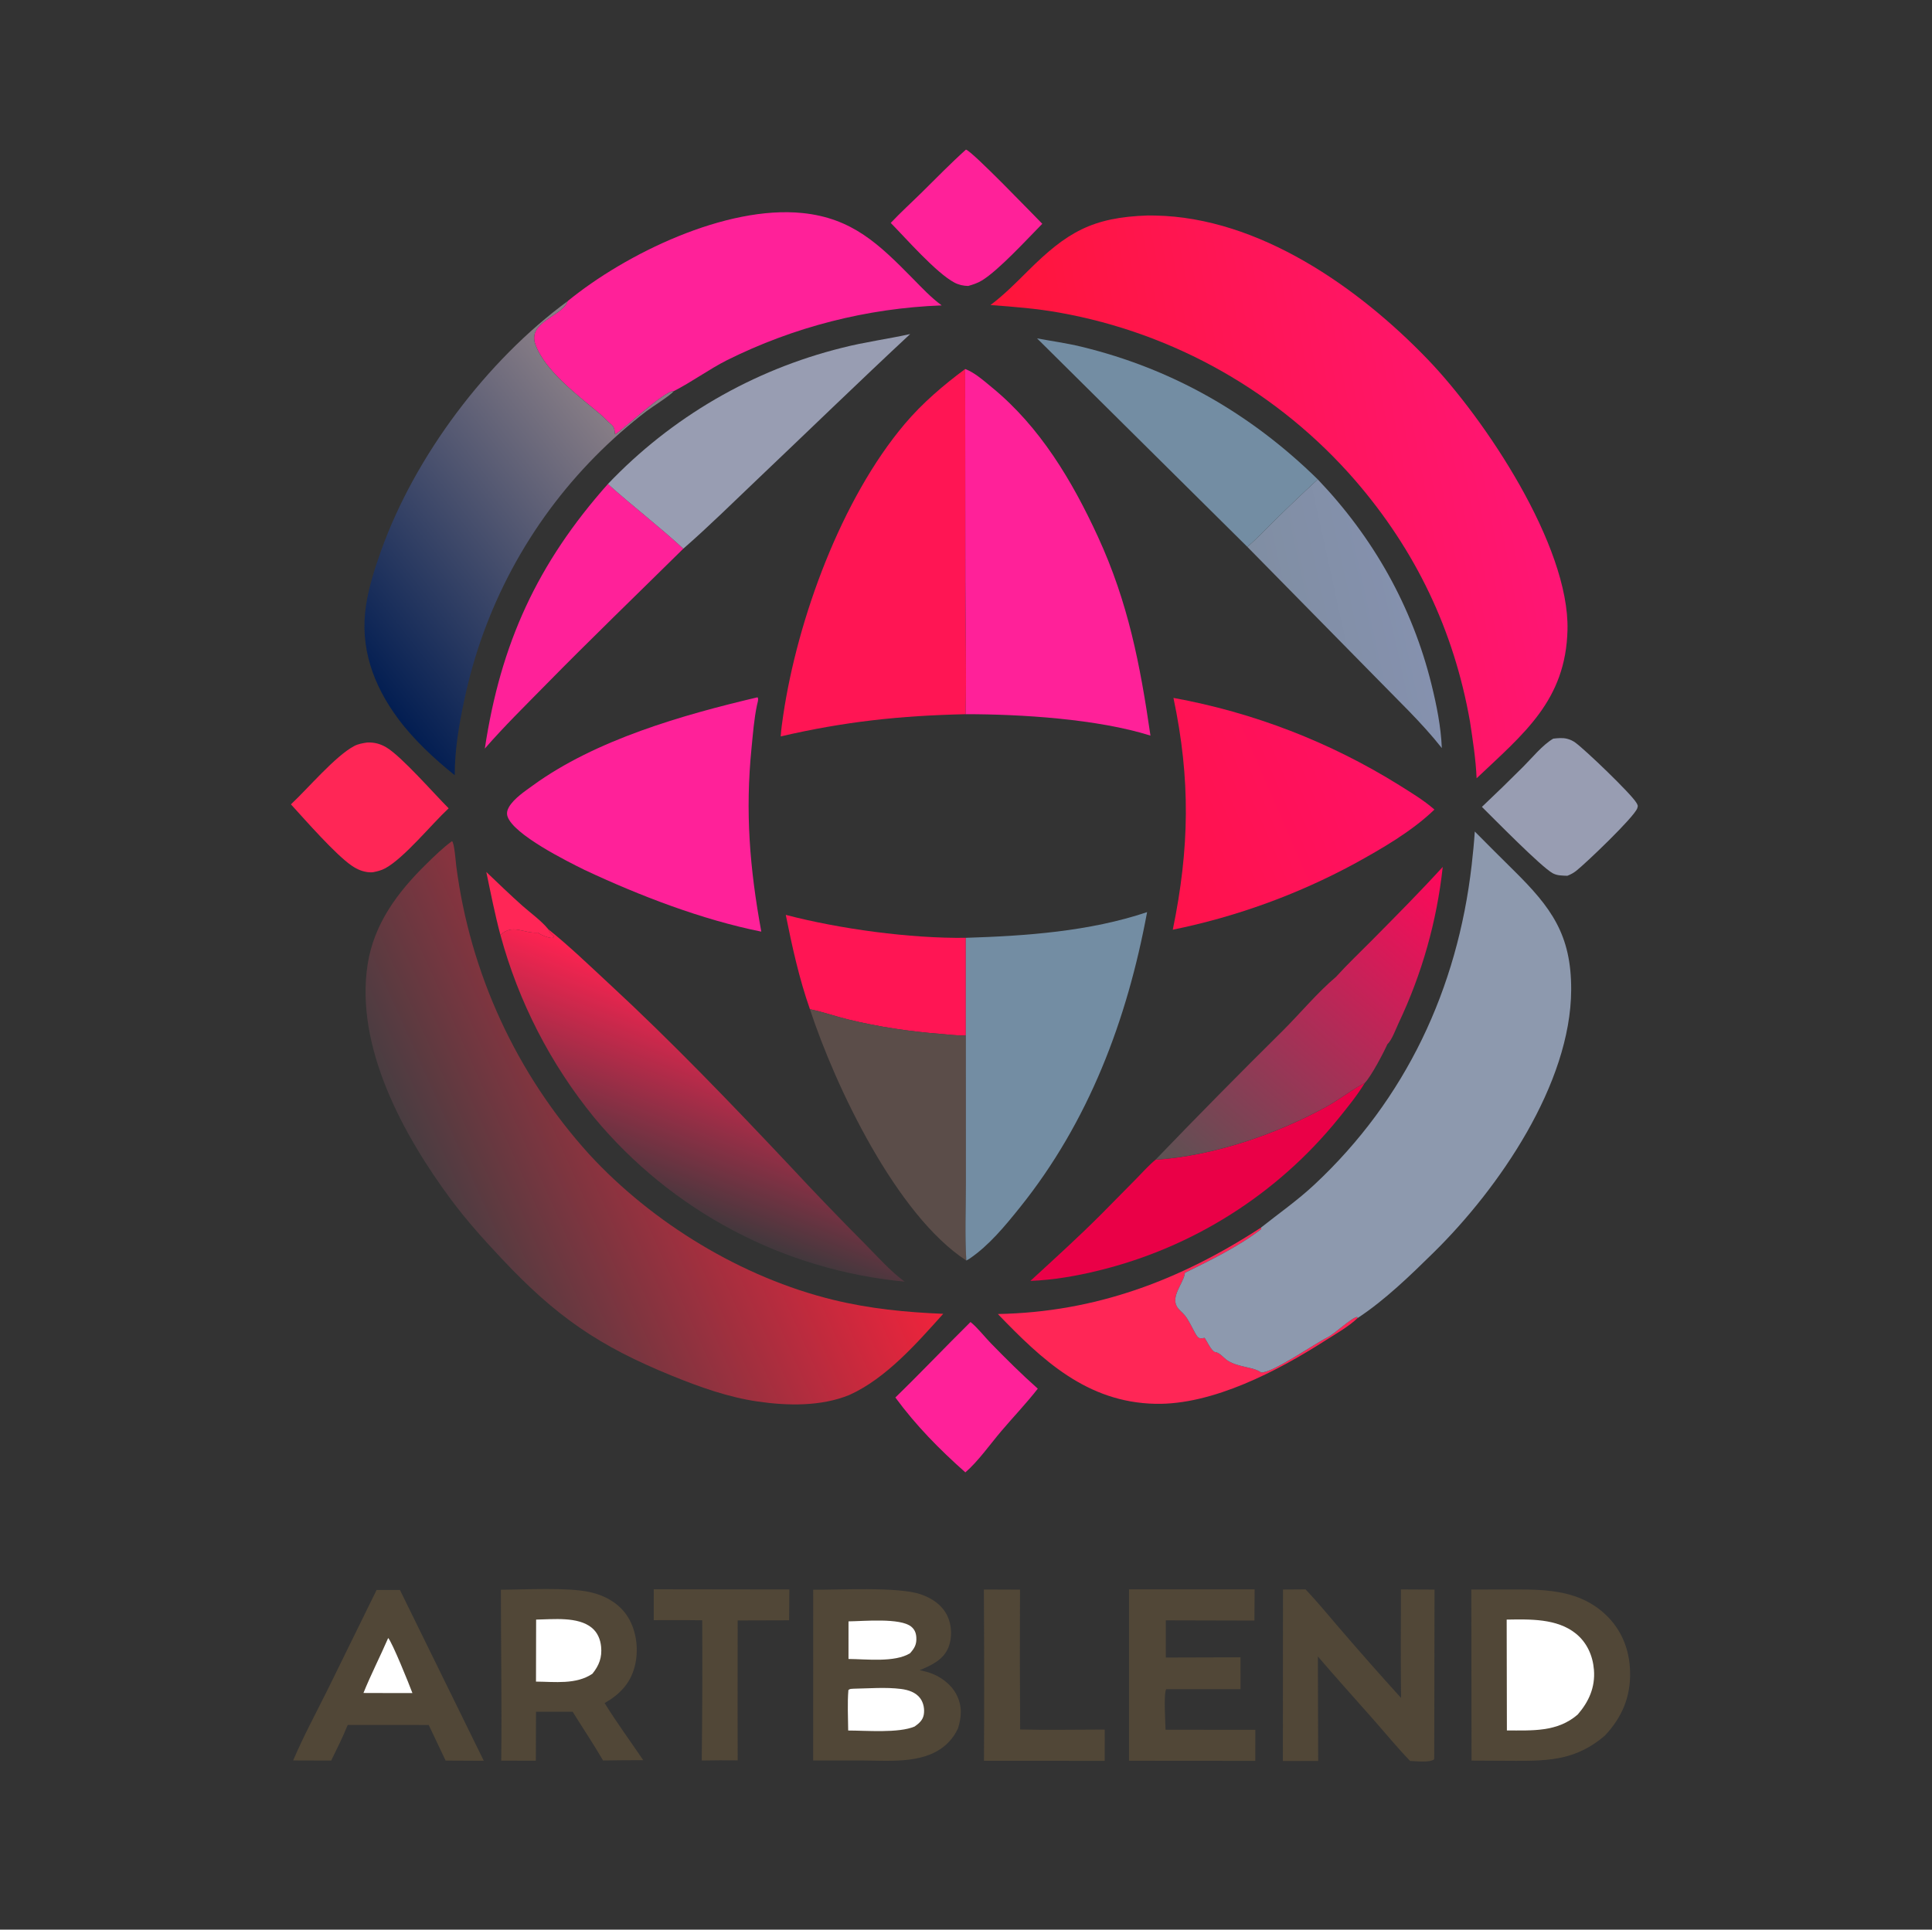 <?xml version="1.0" encoding="utf-8" ?>
<svg xmlns="http://www.w3.org/2000/svg" xmlns:xlink="http://www.w3.org/1999/xlink" width="1024" height="1023">
	<rect width="100%" height="100%" fill="#333333" stroke="none"/>
	<!-- <path fill="white" d="M0 0L1024 0L1024 1024L0 1024L0 0Z"/> -->
	<path fill="#FF2656" d="M257.759 462.273C264.044 468.241 270.273 474.309 276.748 480.071C281.217 484.047 286.809 487.985 290.557 492.586C290.685 492.859 290.807 493.135 290.94 493.406C291.574 494.694 292.604 495.591 293.637 496.556C293.104 497.094 293.207 497.213 292.538 497.258C290.96 497.364 286.263 495.544 285.095 494.395C284.949 494.407 284.803 494.422 284.657 494.431C277.599 494.879 271.668 489.577 265.23 495.651C262.282 484.637 260.085 473.431 257.759 462.273Z"/>
	<path fill="#514737" d="M521.468 842.67L540.624 842.743Q540.43 879.812 540.698 916.88C555.615 917.238 570.61 916.922 585.536 916.918L585.521 933.499L521.528 933.476Q521.749 888.073 521.468 842.67Z"/>
	<path fill="#514737" d="M346.512 842.547L418.38 842.643L418.254 858.99L390.986 859.071L390.937 906.25L390.993 933.253Q381.465 933.142 371.938 933.326Q372.395 896.157 372.186 858.985C363.629 858.841 355.056 858.936 346.497 858.92L346.512 842.547Z"/>
	<path fill="#FF2199" d="M514.396 700.857C518.221 703.96 521.742 708.599 525.251 712.196C533.261 720.405 541.47 728.583 550.053 736.194C543.998 743.965 537.046 751.228 530.661 758.751C524.788 765.671 518.421 774.754 511.659 780.57C497.809 768.271 485.55 755.823 474.559 740.874C488.047 727.775 501.012 714.078 514.396 700.857Z"/>
	<path fill="#FF2199" d="M511.971 79.316C515.331 80.136 548.096 114.294 552.436 118.644C544.494 126.683 529.349 143.263 520.434 148.689C518.094 150.113 515.75 150.867 513.143 151.601C510.612 151.554 508.145 151.017 505.895 149.828C496.172 144.692 480.236 126.436 472.107 118.176C477.383 112.583 483.135 107.364 488.616 101.963C496.329 94.362 503.902 86.542 511.971 79.316Z"/>
	<path fill="#FF2656" d="M194.496 393.652C194.715 393.643 194.934 393.63 195.153 393.626C198.682 393.551 201.789 394.438 204.801 396.238C212.87 401.059 230.023 420.756 237.796 428.52C228.711 436.979 214.322 454.731 204.313 460.251C202.14 461.45 200.024 461.95 197.618 462.416C196.989 462.456 196.389 462.49 195.76 462.442C192.265 462.181 189.388 460.933 186.509 458.991C177.961 453.225 161.808 434.756 154.2 426.419C163.184 418.052 177.773 400.727 187.779 395.481C189.903 394.368 192.158 394.017 194.496 393.652Z"/>
	<path fill="#989DB2" d="M823.243 391.594C825.594 391.32 828.125 391.061 830.449 391.622C832.119 392.024 833.557 392.679 834.949 393.687C840.256 397.529 864.36 420.658 867.297 425.545C868.022 426.752 868.281 427.158 867.779 428.52C866.004 433.336 840.549 457.636 835.427 461.67C833.954 462.83 832.459 463.618 830.717 464.292C828.038 464.178 825.373 464.262 822.961 462.935C816.781 459.535 792.372 434.609 785.445 427.765Q796.517 417.301 807.285 406.525C812.026 401.804 817.482 394.99 823.243 391.594Z"/>
	<path fill="#514737" d="M598.408 842.586L664.986 842.58L664.871 859.133L617.913 859.015L617.895 878.733L657.495 878.619L657.492 895.51L618.135 895.511C616.644 897.967 617.707 913.048 617.762 917.012L665.347 917.047L665.341 933.505L598.409 933.454L598.408 842.586Z"/>
	<path fill="#514737" d="M199.595 842.929L211.983 842.936L256.416 933.463L236.188 933.366L227.228 914.498L212.75 914.467L184.302 914.473C181.707 920.917 178.578 927.119 175.529 933.356L155.376 933.294C160.835 920.449 167.576 907.999 173.787 895.496L199.595 842.929Z"/>
	<path fill="white" d="M205.748 868.38C207.844 870.547 217.012 893.272 218.596 897.581L206.25 897.567L192.635 897.527C196.597 887.722 201.528 878.119 205.748 868.38Z"/>
	<path fill="#FF1554" d="M416.479 485.016C445.037 492.498 482.444 497.57 511.909 497.183L511.918 548.949C507.585 549.098 502.894 548.46 498.563 548.121C481.888 546.816 465.763 544.4 449.505 540.449C442.918 538.848 436.469 536.532 429.84 535.157L429.284 535.046C423.64 519.053 419.788 501.625 416.479 485.016Z"/>
	<path fill="#514737" d="M680.011 842.675L691.967 842.603C698.33 849.278 704.21 856.534 710.245 863.515Q726.172 882.061 742.598 900.165C742.334 880.993 742.521 861.798 742.523 842.624L760.328 842.714L760.177 931.625L760.098 932.727C757.698 934.587 750.581 933.639 747.392 933.565C740.609 926.533 734.342 918.881 727.881 911.549C718.076 900.423 708.148 889.45 698.508 878.172L698.654 933.555L679.952 933.593L680.011 842.675Z"/>
	<path fill="#EA0047" d="M612.472 614.808C642.805 612.851 676.2 601.434 702.736 586.885C709.666 583.085 715.926 578.05 722.902 574.362L723.361 574.125C719.325 580.805 714.176 587.08 709.28 593.148Q707.775 595.004 706.233 596.83Q704.691 598.655 703.112 600.449Q701.533 602.243 699.917 604.004Q698.302 605.765 696.652 607.493Q695.001 609.221 693.316 610.916Q691.631 612.61 689.911 614.27Q688.192 615.929 686.439 617.554Q684.687 619.178 682.901 620.767Q681.116 622.355 679.299 623.907Q677.482 625.459 675.633 626.974Q673.785 628.488 671.906 629.965Q670.028 631.442 668.119 632.881Q666.211 634.319 664.274 635.718Q662.337 637.118 660.372 638.477Q658.406 639.837 656.414 641.157Q654.422 642.476 652.403 643.755Q650.384 645.034 648.34 646.272Q646.296 647.509 644.227 648.705Q642.158 649.901 640.065 651.054Q637.972 652.208 635.856 653.319Q633.74 654.43 631.603 655.497Q629.465 656.565 627.305 657.589Q625.146 658.613 622.967 659.593Q620.787 660.573 618.588 661.508Q616.389 662.444 614.172 663.334Q611.954 664.225 609.719 665.07Q607.484 665.916 605.232 666.716Q602.98 667.515 600.712 668.269Q598.445 669.023 596.162 669.731Q593.88 670.439 591.583 671.1Q589.287 671.761 586.978 672.376Q584.668 672.99 582.347 673.558C570.472 676.489 558.36 678.582 546.123 679.066C558.983 667.239 571.86 655.62 584.18 643.218L602.153 625.001C605.491 621.601 608.81 617.84 612.472 614.808Z"/>
	<path fill="#FF2656" d="M668.377 650.788L668.527 651.566C656.436 660.916 641.691 668.034 628.04 674.776C627.979 675.101 627.925 675.427 627.857 675.75C626.812 680.728 620.464 687.546 623.959 692.936C625.015 694.565 626.781 695.837 628.014 697.358C630.094 699.925 631.583 703.372 633.195 706.248C633.763 707.26 634.701 709.2 635.914 709.439C636.848 709.622 637.541 709.444 638.453 709.257C639.881 711.244 641.768 715.766 643.856 716.763C646.304 716.814 648.608 720 650.783 721.369C656.49 724.96 664.506 724.64 668.361 727.564C674.019 728.227 696.883 712.243 703.671 708.94C707.486 707.083 716.251 698.553 719.36 698.157L719.531 698.789C714.902 703.233 708.01 707.12 702.583 710.594C677.442 726.688 642.816 744.873 612.372 744.224C576.065 743.45 552.374 721.012 528.888 696.622C580.648 695.655 625.42 678.752 668.377 650.788Z"/>
	<path fill="#FF2199" d="M322.202 256.588C335.291 268.272 349.257 279.001 362.185 290.866C337.746 314.996 313.039 338.815 288.976 363.326C278.163 374.341 267.09 385.2 256.97 396.863C265.336 341.226 284.755 298.743 322.202 256.588Z"/>
	<defs>
		<linearGradient id="gradient_0" gradientUnits="userSpaceOnUse" x1="748.434" y1="320.548" x2="673.375" y2="337.087">
			<stop offset="0" stop-color="#8591AE"/>
			<stop offset="1" stop-color="#808EA3"/>
		</linearGradient>
	</defs>
	<path fill="url(#gradient_0)" d="M698.441 254.138C727.844 284.937 748.51 321.497 758.724 362.871C761.433 373.845 763.731 385.262 764.195 396.58C753.308 382.782 740.373 370.713 728.164 358.1L661.098 289.901C666.063 285.719 670.659 280.749 675.314 276.193Q686.695 264.974 698.441 254.138Z"/>
	<path fill="#514737" d="M265.479 842.786C278.285 842.754 300.657 841.395 312.645 844.038C320.802 845.836 328.446 850.131 332.897 857.407C337.534 864.988 338.634 875.207 336.347 883.735C333.948 892.675 328.306 898.418 320.455 902.871C326.818 913.172 334.132 923.114 340.93 933.151L331.193 933.171L319.641 933.309C314.551 924.556 308.859 916.089 303.522 907.477L284.093 907.495L284.006 933.426L265.659 933.397C266.037 903.213 265.483 872.977 265.479 842.786Z"/>
	<path fill="white" d="M284.156 858.623C293.138 858.486 306.304 856.895 313.664 862.953C316.737 865.482 318.217 869.1 318.601 872.994C319.162 878.68 317.525 882.956 313.989 887.329C305.405 893.159 294.002 891.576 284.086 891.496L284.156 858.623Z"/>
	<path fill="#738DA3" d="M549.648 179.384C557.45 180.852 565.222 181.889 572.961 183.761C621.365 195.465 662.923 219.315 698.441 254.138Q686.695 264.974 675.314 276.193C670.659 280.749 666.063 285.719 661.098 289.901L549.648 179.384Z"/>
	<path fill="#5B4D49" d="M429.284 535.046L429.84 535.157C436.469 536.532 442.918 538.848 449.505 540.449C465.763 544.4 481.888 546.816 498.563 548.121C502.894 548.46 507.585 549.098 511.918 548.949L511.941 627.258C511.944 640.825 511.349 654.741 512.162 668.264C475.213 644.237 442.808 576.196 429.284 535.046Z"/>
	<path fill="#989DB2" d="M322.202 256.588Q325.336 253.294 328.585 250.113Q331.833 246.932 335.192 243.868Q338.552 240.804 342.017 237.861Q345.483 234.918 349.05 232.1Q352.618 229.281 356.283 226.591Q359.948 223.9 363.706 221.341Q367.464 218.782 371.311 216.358Q375.157 213.934 379.087 211.647Q383.016 209.36 387.024 207.214Q391.033 205.068 395.114 203.065Q399.196 201.062 403.346 199.205Q407.496 197.348 411.709 195.639Q415.922 193.93 420.193 192.371Q424.464 190.812 428.788 189.405Q433.112 187.999 437.482 186.746Q441.853 185.493 446.265 184.396C458.231 181.328 470.383 179.753 482.408 177.098C455.088 202.552 428.299 228.577 401.234 254.303C388.345 266.555 375.593 279.185 362.185 290.866C349.257 279.001 335.291 268.272 322.202 256.588Z"/>
	<path fill="#514737" d="M431.016 842.78C445.243 842.916 475.872 841.115 487.889 845.177C493.922 847.216 499.414 850.879 502.196 856.799C504.475 861.649 504.735 868.208 502.759 873.207C500.105 879.921 493.711 882.868 487.481 885.437C488.991 885.779 490.512 886.117 491.995 886.565C498.025 888.387 503.94 892.648 506.894 898.259C510.013 904.184 509.735 910.211 507.723 916.378C506.384 919.174 504.833 921.51 502.66 923.737C491.374 935.305 472.637 933.392 457.92 933.326L430.995 933.316L431.016 842.78Z"/>
	<path fill="white" d="M449.729 859.56C457.698 859.477 477.163 857.582 482.98 862.367C484.767 863.837 485.511 865.671 485.662 867.941C485.914 871.716 484.778 873.736 482.316 876.485C474.169 881.446 459.312 879.566 449.718 879.494L449.729 859.56Z"/>
	<path fill="white" d="M452.331 895.265C460.534 895.119 469.407 894.372 477.532 895.389C481.36 895.869 485.43 897.147 487.79 900.418C489.518 902.812 490.145 906.182 489.61 909.07C489.068 911.995 487.079 913.675 484.769 915.309C476.209 918.932 459.1 917.422 449.555 917.429C449.503 910.363 449.081 903.05 449.663 896.018C450.502 895.195 451.2 895.372 452.331 895.265Z"/>
	<defs>
		<linearGradient id="gradient_1" gradientUnits="userSpaceOnUse" x1="634.423" y1="632.668" x2="775.359" y2="470.364">
			<stop offset="0" stop-color="#5B5253"/>
			<stop offset="1" stop-color="#FF085A"/>
		</linearGradient>
	</defs>
	<path fill="url(#gradient_1)" d="M764.678 459.596Q764.097 464.97 763.291 470.314Q762.486 475.659 761.457 480.965Q760.428 486.271 759.178 491.529Q757.928 496.788 756.458 501.989Q754.989 507.19 753.303 512.326Q751.617 517.461 749.717 522.521Q747.817 527.581 745.707 532.557Q743.597 537.533 741.28 542.416C739.869 545.422 737.685 551.485 735.339 553.595C733.236 558.295 726.746 570.648 723.361 574.125L722.902 574.362C715.926 578.05 709.666 583.085 702.736 586.885C676.2 601.434 642.805 612.851 612.472 614.808Q645.843 580.112 680.068 546.258C689.355 536.975 698.146 526.312 708.132 517.858C714.052 511.311 720.507 505.197 726.721 498.924C739.514 486.007 752.422 473.021 764.678 459.596Z"/>
	<path fill="#514737" d="M779.829 842.686L803.257 842.644C820.642 842.631 837.531 843.324 850.944 855.943C859.534 864.025 863.672 874.524 863.979 886.245C864.33 899.605 859.682 910.492 850.61 920.138C835.959 932.666 822.038 933.586 803.595 933.495L779.943 933.376L779.829 842.686Z"/>
	<path fill="white" d="M798.57 858.623C810.727 858.434 825.19 857.936 835.208 866.012C841.148 870.8 844.232 877.783 844.824 885.274C845.55 894.472 842.148 902.112 836.23 908.939C825.43 918.332 812.134 917.381 798.684 917.395L798.57 858.623Z"/>
	<defs>
		<linearGradient id="gradient_2" gradientUnits="userSpaceOnUse" x1="602.439" y1="444.17" x2="739.268" y2="384.729">
			<stop offset="0" stop-color="#FF124A"/>
			<stop offset="1" stop-color="#FF1167"/>
		</linearGradient>
	</defs>
	<path fill="url(#gradient_2)" d="M621.956 369.99Q629.882 371.434 637.732 373.249Q645.582 375.065 653.337 377.248Q661.093 379.431 668.736 381.977Q676.38 384.522 683.896 387.425Q691.412 390.329 698.782 393.582Q706.153 396.836 713.362 400.433Q720.571 404.031 727.603 407.964Q734.634 411.896 741.473 416.156C747.86 420.197 754.594 424.177 760.277 429.19C748.202 440.835 732.352 449.93 717.745 457.978Q712.099 461.027 706.346 463.866Q700.592 466.706 694.738 469.332Q688.883 471.958 682.937 474.367Q676.99 476.777 670.959 478.966Q664.927 481.155 658.82 483.121Q652.712 485.088 646.536 486.828Q640.361 488.569 634.125 490.081Q627.89 491.594 621.603 492.876C630.475 449.802 631.069 413.118 621.956 369.99Z"/>
	<path fill="#FF2199" d="M401.498 369.67C402.242 370.507 401.461 372.683 401.248 373.679C399.654 381.147 399.099 388.863 398.337 396.455C394.921 430.468 397.36 460.314 403.507 493.905C371.951 487.556 338.928 474.837 309.822 461.179C300.251 456.443 272.32 442.522 269.011 432.89C268.394 431.093 268.876 429.359 269.801 427.781C272.442 423.273 278.276 419.418 282.434 416.394C315.782 392.14 361.866 378.998 401.498 369.67Z"/>
	<path fill="#738DA3" d="M511.909 497.183C543.848 496.174 577.489 493.812 607.985 483.556C597.418 540.61 577.12 594.633 540.433 640.291C532.721 649.889 524.193 660.261 513.958 667.218C513.368 667.618 512.792 667.933 512.162 668.264C511.349 654.741 511.944 640.825 511.941 627.258L511.918 548.949L511.909 497.183Z"/>
	<defs>
		<linearGradient id="gradient_3" gradientUnits="userSpaceOnUse" x1="350.797" y1="638.394" x2="391.123" y2="534.811">
			<stop offset="0" stop-color="#43383D"/>
			<stop offset="1" stop-color="#FF2251"/>
		</linearGradient>
	</defs>
	<path fill="url(#gradient_3)" d="M265.23 495.651C271.668 489.577 277.599 494.879 284.657 494.431C284.803 494.422 284.949 494.407 285.095 494.395C286.263 495.544 290.96 497.364 292.538 497.258C293.207 497.213 293.104 497.094 293.637 496.556C292.604 495.591 291.574 494.694 290.94 493.406C290.807 493.135 290.685 492.859 290.557 492.586C301.81 501.608 312.249 511.718 322.832 521.51C356.134 552.321 387.69 585.2 418.782 618.229Q438.217 639.129 458.347 659.361C465.045 666.132 471.792 673.773 479.434 679.453Q476.464 679.172 473.502 678.819Q470.54 678.465 467.588 678.039Q464.635 677.613 461.694 677.115Q458.753 676.617 455.825 676.047Q452.897 675.477 449.983 674.835Q447.07 674.193 444.174 673.481Q441.277 672.768 438.399 671.984Q435.52 671.2 432.662 670.347Q429.804 669.493 426.967 668.569Q424.131 667.645 421.318 666.652Q418.505 665.659 415.717 664.598Q412.93 663.536 410.169 662.407Q407.408 661.277 404.675 660.081Q401.943 658.884 399.241 657.62Q396.538 656.357 393.868 655.028Q391.197 653.698 388.56 652.304Q385.923 650.91 383.321 649.451Q380.719 647.993 378.153 646.471Q375.587 644.949 373.06 643.365Q370.532 641.781 368.044 640.135Q365.556 638.489 363.109 636.783Q360.662 635.077 358.258 633.311Q355.853 631.546 353.493 629.722Q351.132 627.898 348.817 626.016Q346.502 624.135 344.234 622.198Q341.966 620.26 339.745 618.268Q337.525 616.275 335.355 614.229Q333.184 612.183 331.064 610.084Q328.944 607.985 326.877 605.835Q324.809 603.685 322.795 601.485Q320.78 599.285 318.82 597.036Q316.86 594.787 314.956 592.491Q312.789 589.836 310.692 587.125Q308.595 584.414 306.57 581.649Q304.546 578.883 302.594 576.066Q300.643 573.248 298.766 570.381Q296.889 567.513 295.088 564.597Q293.288 561.681 291.564 558.718Q289.841 555.756 288.196 552.749Q286.55 549.743 284.985 546.694Q283.419 543.645 281.935 540.556Q280.45 537.467 279.046 534.34Q277.643 531.214 276.323 528.051Q275.002 524.888 273.765 521.692Q272.528 518.496 271.375 515.268Q270.223 512.04 269.155 508.784Q268.088 505.527 267.106 502.243Q266.125 498.959 265.23 495.651Z"/>
	<path fill="#FF1554" d="M511.567 195.625L511.67 308.616C511.718 331.93 512.312 355.323 511.806 378.624C476.954 379.411 447.752 382.531 413.79 390.401C414.035 386.649 414.577 382.859 415.129 379.138C422.698 328.097 445.944 264.477 479.556 224.72C488.892 213.677 499.979 204.226 511.567 195.625Z"/>
	<path fill="#FF2199" d="M511.567 195.625C516.635 197.498 521.67 202.058 525.809 205.447C551.249 226.276 568.341 255.012 581.922 284.531C597.981 319.439 604.315 352.384 609.77 389.979C581.742 381.136 541.173 378.614 511.806 378.624C512.312 355.323 511.718 331.93 511.67 308.616L511.567 195.625Z"/>
	<path fill="#FF2199" d="M300.862 159.652C331.789 134.363 384.837 108.798 425.328 112.943C451.827 115.655 466.033 129.616 483.787 147.649C488.692 152.631 493.458 157.76 499.123 161.9Q495.426 162.039 491.733 162.276Q488.041 162.513 484.357 162.848Q480.672 163.183 476.997 163.616Q473.323 164.048 469.661 164.578Q465.999 165.109 462.353 165.736Q458.707 166.363 455.078 167.087Q451.45 167.81 447.842 168.63Q444.234 169.45 440.649 170.365Q437.064 171.281 433.505 172.291Q429.946 173.301 426.415 174.405Q422.883 175.51 419.383 176.707Q415.882 177.905 412.415 179.195Q408.947 180.486 405.515 181.867Q402.083 183.249 398.688 184.722Q395.294 186.194 391.94 187.756Q388.586 189.318 385.275 190.969C375.555 195.908 366.708 202.481 357.065 207.373C352.12 206.903 327.772 230.181 325.949 230.173C325.935 229.992 325.922 229.812 325.906 229.632C325.7 227.382 325.438 226.216 323.681 224.754C321.684 223.094 320.008 221.136 318.025 219.462C306.812 209.999 288.584 196.523 283.689 182.357C279.721 170.873 297.511 167.587 300.582 160.383C300.684 160.143 300.769 159.896 300.862 159.652Z"/>
	<defs>
		<linearGradient id="gradient_4" gradientUnits="userSpaceOnUse" x1="332.721" y1="236.15" x2="187.559" y2="349.696">
			<stop offset="0" stop-color="#877D86"/>
			<stop offset="1" stop-color="#031E52"/>
		</linearGradient>
	</defs>
	<path fill="url(#gradient_4)" d="M241.013 410.981C230.286 402.378 219.17 392.037 210.982 380.984C197.754 363.129 190.564 343.037 194.032 320.731C195.561 310.905 198.669 301.183 202.02 291.833C220.02 241.625 257.922 191.259 300.862 159.652C300.769 159.896 300.684 160.143 300.582 160.383C297.511 167.587 279.721 170.873 283.689 182.357C288.584 196.523 306.812 209.999 318.025 219.462C320.008 221.136 321.684 223.094 323.681 224.754C325.438 226.216 325.7 227.382 325.906 229.632C325.922 229.812 325.935 229.992 325.949 230.173C327.772 230.181 352.12 206.903 357.065 207.373C355.948 209.232 345.292 215.962 342.762 217.901Q328.285 228.97 315.482 241.939Q312.213 245.247 309.065 248.67Q305.916 252.093 302.893 255.627Q299.869 259.161 296.974 262.801Q294.079 266.441 291.316 270.182Q288.553 273.923 285.927 277.761Q283.3 281.599 280.812 285.529Q278.325 289.458 275.979 293.475Q273.634 297.491 271.435 301.589Q269.235 305.686 267.184 309.86Q265.133 314.034 263.232 318.279Q261.332 322.524 259.585 326.834Q257.838 331.144 256.246 335.515Q254.655 339.885 253.221 344.309Q251.788 348.733 250.514 353.206Q249.239 357.679 248.126 362.195Q247.013 366.71 246.063 371.263C243.251 384.272 241.007 397.642 241.013 410.981Z"/>
	<path fill="#8D99AE" d="M781.667 440.831Q791.977 451.237 802.398 461.531C822.197 481.104 832.861 495.527 832.759 524.721C832.584 574.672 794.37 630.069 759.937 663.936C747.557 676.113 734.077 689.224 719.531 698.789L719.36 698.157C716.251 698.553 707.486 707.083 703.671 708.94C696.883 712.243 674.019 728.227 668.361 727.564C664.506 724.64 656.49 724.96 650.783 721.369C648.608 720 646.304 716.814 643.856 716.763C641.768 715.766 639.881 711.244 638.453 709.257C637.541 709.444 636.848 709.622 635.914 709.439C634.701 709.2 633.763 707.26 633.195 706.248C631.583 703.372 630.094 699.925 628.014 697.358C626.781 695.837 625.015 694.565 623.959 692.936C620.464 687.546 626.812 680.728 627.857 675.75C627.925 675.427 627.979 675.101 628.04 674.776C641.691 668.034 656.436 660.916 668.527 651.566L668.377 650.788C677.934 643.194 687.659 636.419 696.633 628.042C745.111 582.786 772.503 524.167 780.02 458.581C780.695 452.691 781.28 446.747 781.667 440.831Z"/>
	<defs>
		<linearGradient id="gradient_5" gradientUnits="userSpaceOnUse" x1="552.439" y1="288.561" x2="813.379" y2="238.764">
			<stop offset="0" stop-color="#FF153A"/>
			<stop offset="1" stop-color="#FF1575"/>
		</linearGradient>
	</defs>
	<path fill="url(#gradient_5)" d="M608.448 114.234Q610.305 114.241 612.162 114.272C667.231 115.24 720.052 152.358 756.829 190.642C787.045 222.095 831.869 289.231 830.804 333.925C829.911 371.448 807.51 389 782.631 412.603C782.211 402.497 780.613 392.433 779.11 382.445C770.562 334.032 750.358 291.815 718.25 254.643Q716.369 252.477 714.443 250.352Q712.517 248.226 710.546 246.142Q708.575 244.058 706.56 242.016Q704.545 239.975 702.488 237.976Q700.43 235.977 698.331 234.023Q696.231 232.069 694.09 230.159Q691.95 228.25 689.769 226.386Q687.589 224.522 685.369 222.705Q683.149 220.888 680.892 219.119Q678.634 217.35 676.339 215.628Q674.044 213.907 671.714 212.235Q669.383 210.563 667.017 208.941Q664.652 207.319 662.252 205.747Q659.853 204.176 657.42 202.655Q654.988 201.135 652.524 199.666Q650.06 198.198 647.565 196.782Q645.07 195.366 642.546 194.004Q640.022 192.641 637.469 191.332Q634.917 190.024 632.337 188.769Q629.757 187.515 627.152 186.316Q624.546 185.117 621.915 183.973Q619.285 182.829 616.63 181.742Q613.976 180.654 611.299 179.623Q608.622 178.592 605.924 177.618Q603.226 176.644 600.508 175.728Q597.79 174.811 595.053 173.953Q592.316 173.094 589.562 172.294Q586.807 171.493 584.036 170.751Q581.266 170.01 578.479 169.327Q575.693 168.644 572.894 168.021Q570.094 167.397 567.281 166.833Q564.469 166.269 561.645 165.765C549.524 163.565 537.252 162.625 524.98 161.719C532.21 156.287 538.429 149.978 544.82 143.624C565.357 123.207 578.799 115.183 608.448 114.234Z"/>
	<defs>
		<linearGradient id="gradient_6" gradientUnits="userSpaceOnUse" x1="234.97" y1="641.774" x2="432.476" y2="553.171">
			<stop offset="0" stop-color="#4A3D41"/>
			<stop offset="1" stop-color="#EF233C"/>
		</linearGradient>
	</defs>
	<path fill="url(#gradient_6)" d="M239.564 445.929C240.817 446.676 241.588 457.243 241.805 458.954Q242.145 461.605 242.536 464.249Q242.927 466.893 243.367 469.529Q243.808 472.165 244.299 474.792Q244.79 477.419 245.33 480.036Q245.871 482.654 246.461 485.26Q247.052 487.867 247.691 490.462Q248.331 493.057 249.02 495.639Q249.708 498.221 250.446 500.79Q251.184 503.359 251.97 505.913Q252.757 508.467 253.592 511.006Q254.426 513.545 255.309 516.068Q256.192 518.59 257.123 521.096Q258.053 523.601 259.031 526.088Q260.009 528.576 261.034 531.044Q262.06 533.512 263.131 535.96Q264.203 538.409 265.321 540.836Q266.439 543.263 267.603 545.669Q268.767 548.075 269.977 550.458Q271.186 552.842 272.441 555.201Q273.695 557.561 274.995 559.897Q276.294 562.232 277.637 564.543Q278.98 566.853 280.367 569.138Q281.754 571.422 283.184 573.68Q284.614 575.938 286.087 578.168Q287.56 580.399 289.075 582.601Q290.589 584.802 292.146 586.975Q293.702 589.148 295.299 591.29Q296.897 593.433 298.534 595.545Q300.172 597.657 301.85 599.738Q303.527 601.818 305.244 603.867Q306.961 605.915 308.716 607.93Q310.472 609.945 312.265 611.927C345.897 648.47 393.344 677.358 441.703 689.124C461.091 693.842 480.044 695.693 499.933 696.512C485.842 712.195 469.674 730.713 450.226 739.516C435.208 745.674 417.436 745.314 401.612 743.015C385.949 740.74 370.807 735.32 356.209 729.379C317.289 713.539 294.759 697.959 266.056 667.42C256.458 657.209 247.295 647.074 238.94 635.805C213.706 601.771 188.119 554.934 194.84 511.339C198.158 489.818 210.698 473.034 225.862 458.149C230.19 453.9 234.664 449.512 239.564 445.929Z"/>
</svg>
